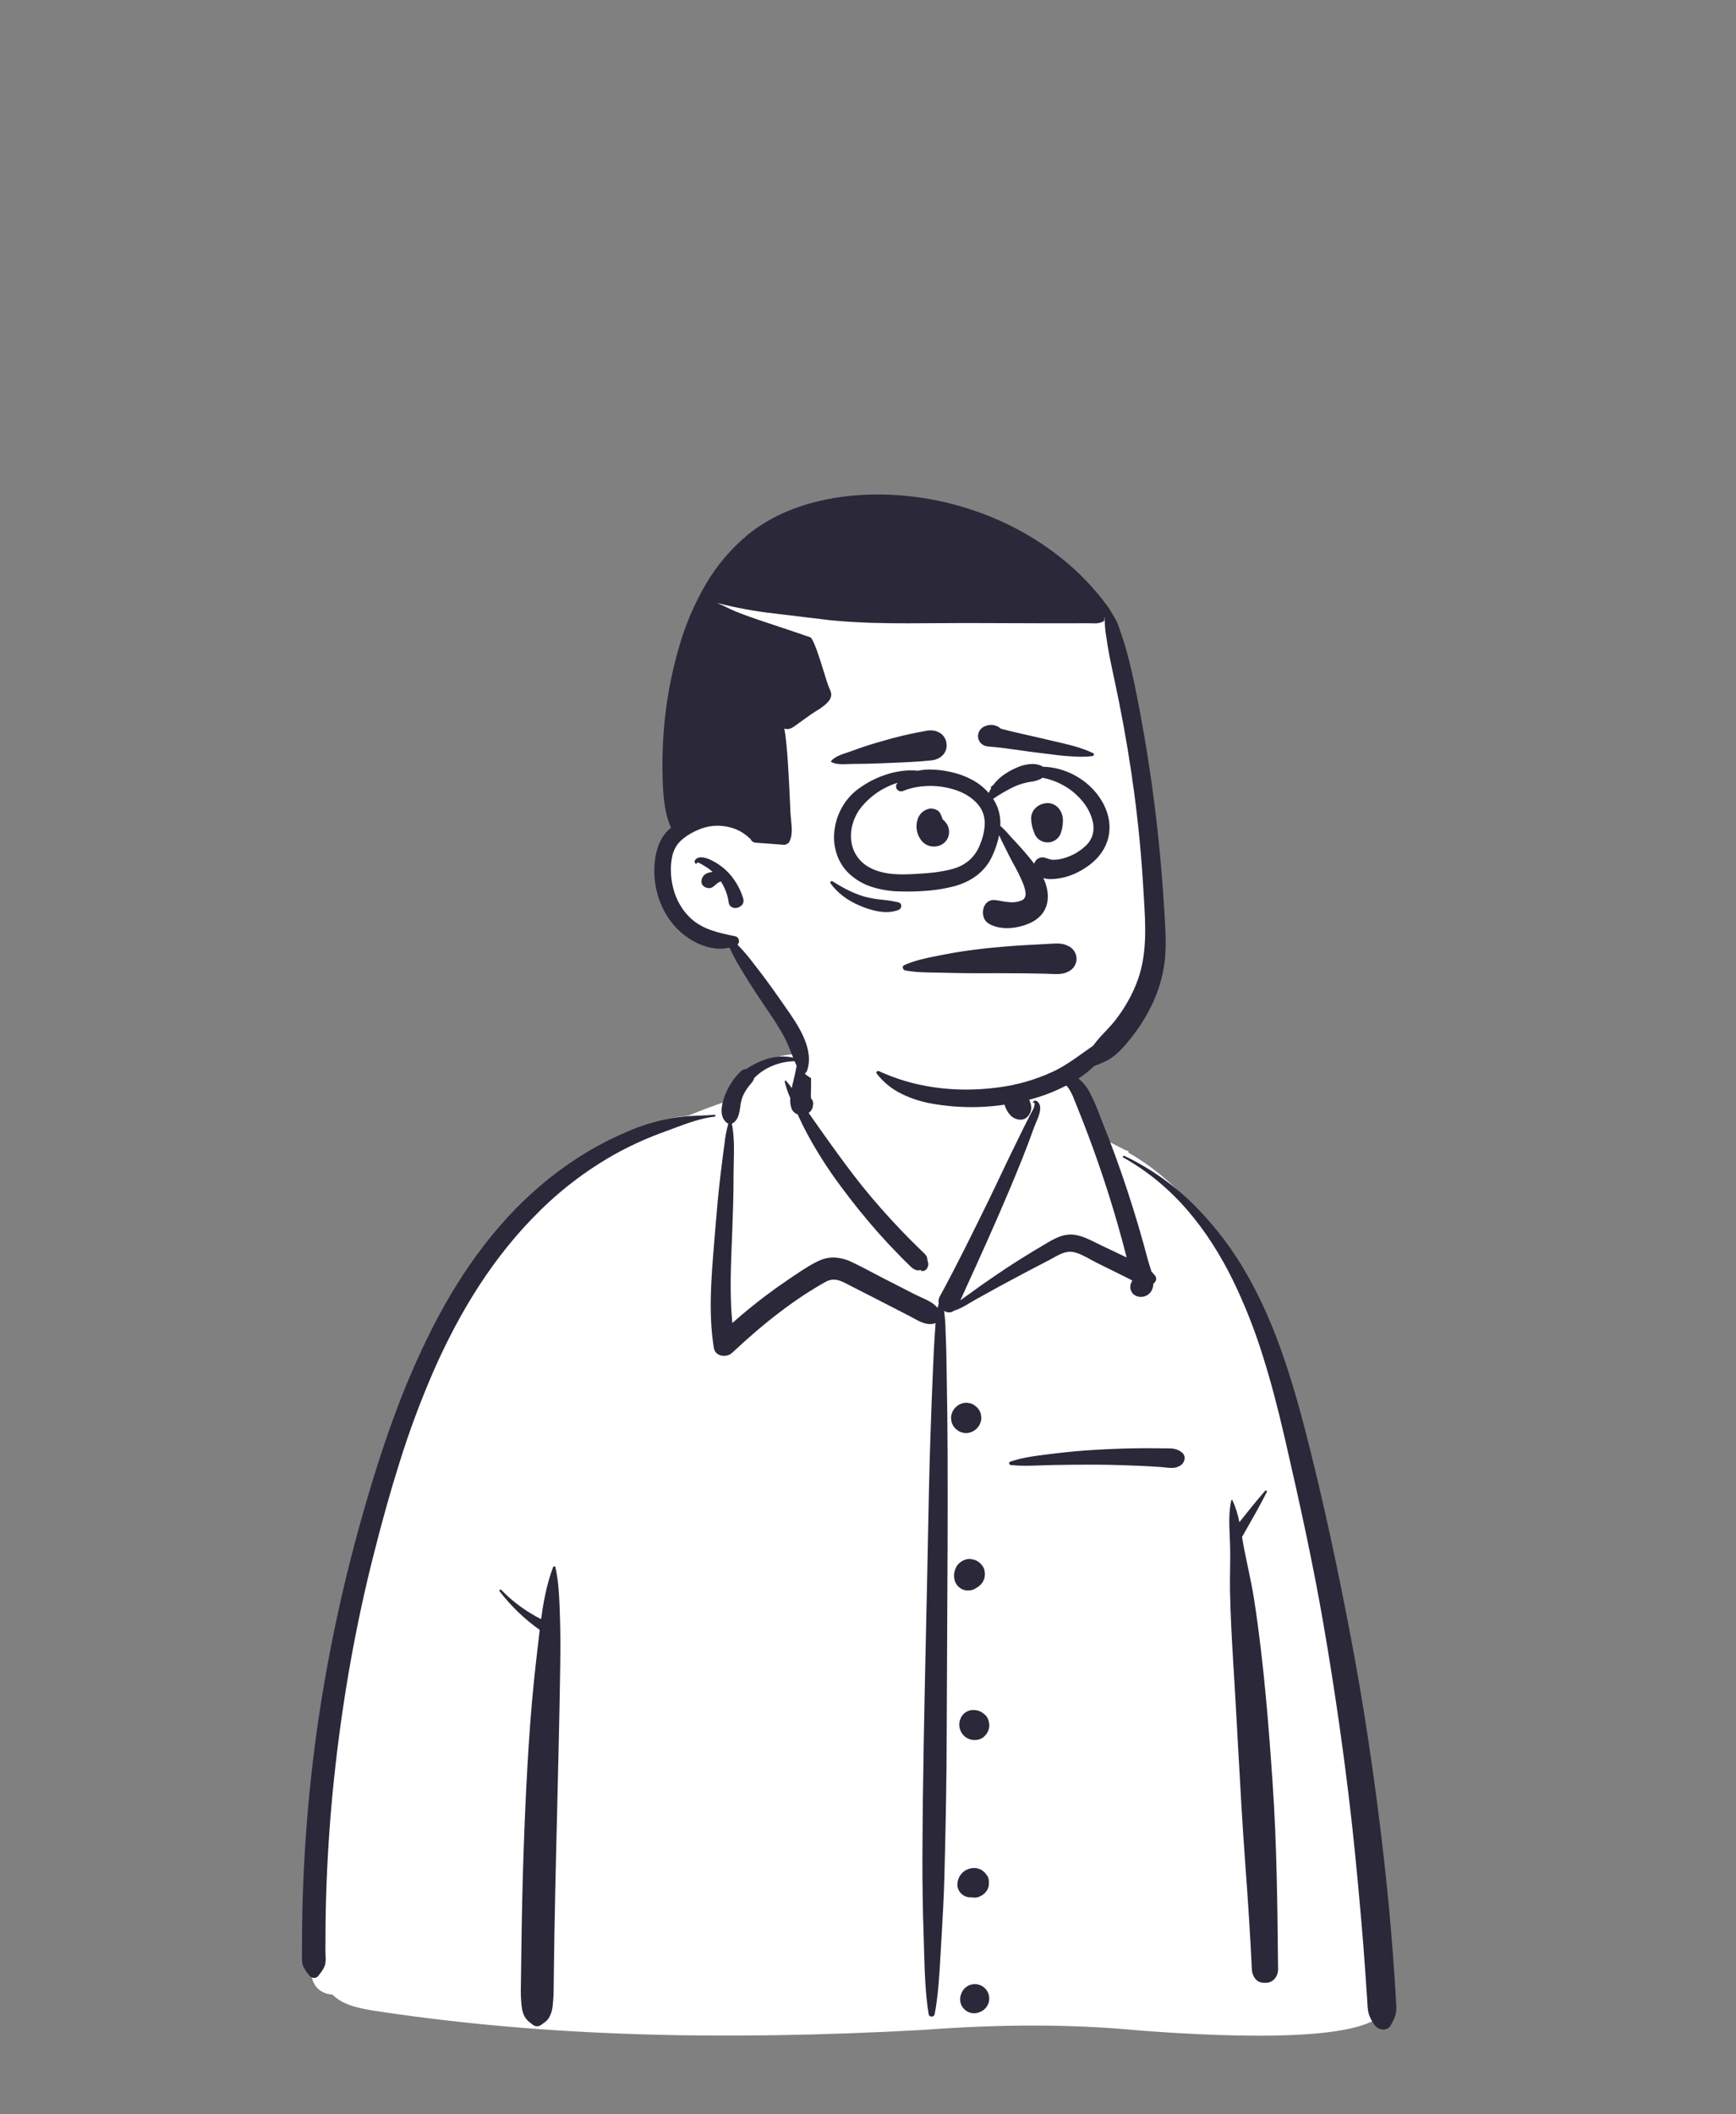 <svg width="230" height="280" viewBox="0 0 230 280" fill="none" xmlns="http://www.w3.org/2000/svg">
<rect x="0" y="0" width="230" height="280" fill="#808080" stroke="none"/>
<path d="M49.825 266.142C73.744 269.775 98.097 269.958 122.214 268.638C131.759 267.924 141.333 267.795 150.87 268.709C156.506 269.128 181.215 271.015 183.234 265.969C181.963 239.092 179.389 211.985 171.495 186.136C168.249 176.957 165.46 169.339 159.124 161.744C157.127 159.67 152.82 155.321 150.352 153.902C148.214 152.674 147.32 153.112 146.093 151.036C144.873 148.744 143.973 144.915 142.241 143.297C140.477 141.649 137.864 142.239 134.625 142.77C135.22 134.727 131.507 132.678 126.393 131.149C117.403 127.718 108.524 129.441 106.261 140.386C102.065 140.386 99.709 142.191 97.162 143.926C96.12 144.635 96.845 146.442 95.601 146.999C93.299 147.819 89.232 147.618 87.016 148.627C76.936 153.212 67.961 159.862 62.066 169.576C48.851 190.313 39.773 233.996 41.344 258.574C40.656 259.654 41.608 261.201 41.849 262.361C41.996 262.851 42.308 263.275 42.732 263.561C43.157 263.846 43.667 263.976 44.176 263.928C45.616 265.476 47.843 265.821 49.825 266.142Z" fill="white"/>
<path d="M99.587 142.029C101.061 140.491 103.372 139.573 105.56 139.625L105.663 139.628L106.406 139.661L105.91 142.097L105.885 142.212L105.784 142.635L105.649 143.189L105.601 143.393L105.55 143.618C105.542 143.655 105.535 143.691 105.527 143.727L105.505 143.833L105.293 144.868L105.333 144.959L105.321 145.194C105.289 146.045 105.472 146.512 105.875 146.662L105.907 146.673L106.137 146.746L106.325 147.153C106.757 148.085 107.161 148.899 107.574 149.666C108.85 152.004 110.29 154.249 111.882 156.384C113.46 158.518 115.103 160.554 116.812 162.49C117.581 163.36 118.392 164.233 119.256 165.122L120 165.884L120.236 166.123L120.396 166.282L120.594 166.476L120.88 166.748L121.087 166.952L121.154 167.016C121.219 167.079 121.289 167.135 121.363 167.186L121.385 167.199L121.45 167.238L124.898 170.863L126.115 171.533L126.693 171.853L126.811 171.62L126.834 171.545L128.116 168.731L128.898 167.008C130.504 163.462 131.754 160.642 132.896 157.956L133.038 157.621L133.459 156.622L133.682 156.089C134.703 153.641 135.458 151.753 136.133 149.919L136.229 149.657L136.371 149.265L136.582 148.674L136.621 148.573C136.804 148.103 136.354 146.397 135.91 145.462L135.885 145.41L135.77 145.179L135.645 144.935C135.336 144.306 135.106 143.642 134.96 142.957C134.931 142.833 134.904 142.707 134.878 142.581L134.842 142.39L134.818 142.265L134.785 142.09L134.738 141.84L135.731 141.674L136.276 141.585L136.514 141.548C136.821 141.501 137.095 141.462 137.353 141.429L137.449 141.417L137.622 141.396L137.628 141.43L137.982 141.465L138.245 141.493C139.254 141.585 140.257 141.737 141.248 141.948L141.318 141.965L141.445 141.997L141.503 142.012C142.131 142.183 142.676 142.575 143.039 143.115C143.339 143.561 143.582 144.042 143.761 144.548L143.861 144.797L144.19 145.613C144.229 145.712 144.289 145.871 144.37 146.089L144.65 146.851L146.053 150.728L147.49 151.483C148.157 151.833 148.646 152.085 148.887 152.204L148.973 152.245L149.034 152.273L149.528 152.47L149.475 152.624L149.535 152.658C155.448 156.06 160.009 161.294 163.56 168.241L163.667 168.453L163.777 168.671C166.607 174.33 168.635 180.646 170.614 189.078L170.737 189.602L170.833 190.019L171.349 192.269C173.289 200.764 174.621 207.1 175.724 213.316L175.795 213.721L175.979 214.777C177.363 222.822 178.521 230.794 179.451 238.69L179.605 240.019C179.992 243.411 180.342 246.918 180.722 251.128L180.772 251.694L180.94 253.585C181.117 255.624 181.28 257.658 181.427 259.687L181.499 260.702L181.648 262.907L181.735 264.165L181.746 264.335L181.781 264.99L181.791 265.143C181.804 265.34 181.819 265.507 181.838 265.66L181.853 265.773L181.87 265.883C181.922 266.188 182.025 266.482 182.176 266.752L182.217 266.828L182.492 267.319L181.994 267.582C179.396 268.951 174.282 269.552 167.265 269.584H167.052H166.613C163.204 269.582 159.59 269.451 155.82 269.226L154.967 269.173L154.256 269.128C153.949 269.108 153.651 269.088 153.341 269.067L152.867 269.033L150.884 268.888C141.967 268.034 132.615 268.048 122.31 268.82C95.446 270.289 72.258 269.669 50.463 266.416L49.803 266.317L49.317 266.238L49.027 266.189C46.715 265.795 45.264 265.288 44.131 264.227L44.072 264.171L44.022 264.122H44.001C43.435 264.114 42.885 263.932 42.425 263.601C41.966 263.27 41.619 262.806 41.431 262.272L41.411 262.213L41.386 262.131L41.367 262.049C41.349 261.97 41.327 261.884 41.3 261.791L41.278 261.719L41.099 261.13L41.705 261.019C41.739 261.01 41.77 260.995 41.797 260.974C41.825 260.953 41.847 260.926 41.864 260.897L41.915 260.824L42.002 260.702L42.214 260.413C42.385 260.2 42.517 259.959 42.605 259.7C42.658 259.465 42.679 259.224 42.666 258.984L42.662 258.83L42.638 258.274C42.636 258.229 42.635 258.19 42.635 258.153V258.097V257.313L42.637 256.453C42.638 256.077 42.64 255.711 42.643 255.351L42.648 254.816L42.653 254.385C42.682 252 42.752 249.617 42.863 247.237C43.08 242.592 43.451 237.957 43.977 233.333C45.022 223.987 46.695 214.722 48.984 205.601L49.211 204.708C51.656 195.152 54.013 187.786 57.01 180.974C60.821 172.31 65.468 165.179 71.318 159.478C74.457 156.395 78.013 153.766 81.882 151.669C83.683 150.711 85.545 149.874 87.457 149.163L87.742 149.057L88.201 148.889L88.553 148.759L89.688 148.335C89.926 148.246 90.186 148.146 90.493 148.025L90.683 147.951L92.716 147.14L93.053 147.007L93.428 146.861L93.704 146.755C94.155 146.583 94.563 146.433 94.942 146.301L95.166 146.224L95.369 146.155L96.237 145.855L96.22 146.644C96.209 147.168 96.344 147.565 96.644 147.85L96.654 147.859L96.664 147.867L96.674 147.873L96.726 147.871L96.931 147.87C96.952 147.859 96.972 147.845 96.991 147.829C97.282 147.582 97.418 147.25 97.549 146.488L97.584 146.276L97.645 145.879L97.669 145.729C97.719 145.331 97.825 144.943 97.982 144.575C98.203 144.082 98.483 143.617 98.814 143.19L98.892 143.091L99.204 142.716L99.251 142.657C99.336 142.561 99.4 142.449 99.441 142.327L99.446 142.303L99.477 142.145L99.587 142.029Z" fill="white"/>
<path d="M183.268 268.77C183.038 268.769 182.812 268.712 182.609 268.604C182.405 268.496 182.231 268.341 182.101 268.151L181.958 267.933C181.613 267.458 181.375 266.914 181.261 266.338C181.2 265.909 181.162 265.478 181.147 265.045C181.138 264.861 181.128 264.67 181.114 264.485C181.069 263.858 181.027 263.226 180.986 262.614L180.985 262.599C180.953 262.11 180.919 261.604 180.884 261.106C180.719 258.755 180.532 256.364 180.325 253.999C179.684 246.668 179.248 242.665 178.94 239.996C178.007 231.899 176.805 223.569 175.37 215.236C173.951 206.991 172.152 198.873 170.419 191.328L170.23 190.507C169.267 186.326 168.371 182.951 167.409 179.889C166.319 176.318 164.951 172.839 163.318 169.481C162.503 167.827 161.596 166.221 160.601 164.669C159.614 163.133 158.522 161.668 157.332 160.283C156.14 158.901 154.837 157.618 153.434 156.45C151.999 155.259 150.457 154.202 148.829 153.294C148.805 153.282 148.786 153.263 148.775 153.239C148.763 153.215 148.761 153.187 148.768 153.162C148.773 153.142 148.782 153.123 148.794 153.108C148.807 153.092 148.823 153.079 148.842 153.07C148.86 153.062 148.88 153.057 148.9 153.057C148.921 153.058 148.941 153.062 148.959 153.071C152.457 154.735 155.639 156.993 158.365 159.745C161.09 162.497 163.43 165.604 165.322 168.983C167.136 172.178 168.72 175.791 170.165 180.029C171.538 184.054 172.618 188.162 173.495 191.65L173.565 191.929C175.459 199.489 177.237 207.689 178.999 216.997C179.787 221.151 180.521 225.455 181.185 229.791C181.823 233.96 182.414 238.286 182.943 242.651C183.511 247.349 183.947 251.526 184.273 255.42C184.452 257.55 184.616 259.702 184.76 261.817C184.828 262.803 184.878 263.617 184.921 264.378L184.954 265.019C184.959 265.11 184.965 265.204 184.97 265.293C185.025 265.781 185.004 266.274 184.909 266.755C184.79 267.158 184.625 267.546 184.417 267.911C184.378 267.984 184.335 268.068 184.293 268.15C184.199 268.341 184.053 268.5 183.871 268.61C183.69 268.72 183.481 268.775 183.268 268.77V268.77ZM71.154 268.344C70.931 268.337 70.717 268.253 70.549 268.106L70.435 268.015L70.354 267.952L70.35 267.949C69.994 267.713 69.7 267.395 69.491 267.023C69.159 266.379 69.104 265.696 69.047 264.972L69.045 264.955C68.98 264.134 68.997 263.291 69.014 262.476C69.019 262.217 69.025 261.949 69.027 261.684C69.05 259.521 69.08 257.32 69.119 255.144C69.273 246.397 69.575 238.556 70.043 231.17C70.292 227.238 70.627 223.445 71.037 219.895L71.12 219.193C71.184 218.66 71.245 218.12 71.304 217.597C71.369 217.024 71.436 216.432 71.507 215.846C69.495 214.423 67.708 212.706 66.205 210.753C66.186 210.73 66.174 210.701 66.171 210.672C66.168 210.642 66.173 210.612 66.186 210.585C66.197 210.561 66.215 210.54 66.237 210.525C66.259 210.51 66.285 210.501 66.311 210.5C66.33 210.501 66.349 210.505 66.366 210.513C66.383 210.521 66.398 210.533 66.41 210.547C67.174 211.337 68.005 212.061 68.892 212.71C69.777 213.354 70.712 213.928 71.687 214.425C71.953 212.474 72.374 209.929 73.273 207.546C73.287 207.511 73.311 207.482 73.342 207.461C73.373 207.44 73.409 207.429 73.446 207.429C73.48 207.428 73.513 207.439 73.539 207.461C73.565 207.482 73.582 207.512 73.588 207.546C74.038 209.573 74.106 211.688 74.173 213.734C74.177 213.861 74.182 213.988 74.186 214.115C74.249 216.014 74.26 218.089 74.222 220.644C74.132 226.839 73.977 233.131 73.828 239.217L73.826 239.297C73.783 241.038 73.739 242.837 73.698 244.607C73.614 248.126 73.519 252.302 73.445 256.596C73.42 258.07 73.398 259.583 73.38 261.093L73.358 263.071C73.358 263.943 73.311 264.814 73.217 265.681C73.165 266.254 72.982 266.806 72.68 267.296C72.504 267.543 72.281 267.753 72.024 267.913C71.957 267.96 71.889 268.009 71.822 268.06L71.764 268.105C71.594 268.252 71.378 268.336 71.154 268.344V268.344ZM123.428 267.056C123.338 267.062 123.248 267.036 123.177 266.982C123.105 266.927 123.055 266.849 123.037 266.761C122.588 263.976 122.508 261.099 122.43 258.316V258.296C122.419 257.898 122.408 257.486 122.395 257.082L122.375 256.437C122.254 252.935 122.2 249.437 122.211 246.04C122.248 235.849 122.477 225.492 122.698 215.475V215.474L122.699 215.412C122.746 213.315 122.794 211.146 122.839 209.013C122.874 207.349 122.907 205.657 122.939 204.02V203.976C123.025 199.529 123.114 194.932 123.264 190.408C123.375 187.037 123.492 183.994 123.62 181.106L123.632 180.84V180.838C123.688 179.565 123.746 178.249 123.833 176.957L123.875 176.364C123.889 176.173 123.902 175.98 123.914 175.794V175.791C123.927 175.603 123.94 175.409 123.954 175.218C123.719 175.304 123.47 175.348 123.219 175.348C122.442 175.348 121.696 174.937 120.975 174.54C120.799 174.443 120.617 174.343 120.439 174.251L119.374 173.703L119.295 173.663C118.401 173.202 117.476 172.726 116.553 172.253L115.257 171.589L112.662 170.265C112.563 170.215 112.466 170.164 112.371 170.115L112.369 170.114C111.693 169.762 111.109 169.458 110.465 169.458C110.071 169.464 109.686 169.573 109.347 169.775C105.388 171.996 101.346 175.066 96.993 179.162C96.7 179.422 96.32 179.563 95.928 179.555C95.621 179.56 95.318 179.471 95.062 179.3C94.932 179.211 94.823 179.096 94.74 178.963C94.657 178.83 94.602 178.68 94.579 178.525C94.399 177.387 94.279 176.24 94.221 175.089C94.163 174.009 94.147 172.88 94.176 171.64C94.227 169.339 94.42 167.002 94.606 164.742L94.61 164.705C94.63 164.455 94.651 164.204 94.671 163.954L94.818 162.156C94.976 160.237 95.174 157.972 95.444 155.722L95.456 155.624V155.621C95.566 154.713 95.677 153.775 95.8 152.853L95.897 152.137C95.926 151.931 95.953 151.721 95.98 151.519V151.513C96.074 150.594 96.246 149.685 96.495 148.795C96.383 148.759 96.28 148.698 96.195 148.617C95.745 148.191 95.549 147.579 95.61 146.798C95.684 146.122 95.861 145.462 96.133 144.839C96.594 143.721 97.284 142.711 98.158 141.875C98.354 141.685 98.614 141.574 98.886 141.564C99.619 141.069 100.409 140.665 101.239 140.361C102.034 140.071 102.873 139.92 103.72 139.913C104.404 139.914 105.085 140.02 105.737 140.228C105.819 139.835 105.883 139.535 105.947 139.258L106.021 138.935C106.062 138.762 106.097 138.563 106.134 138.354C106.194 137.96 106.283 137.57 106.399 137.188C106.495 136.834 106.693 136.516 106.97 136.274C106.985 136.262 107.004 136.255 107.023 136.254C107.032 136.254 107.04 136.256 107.048 136.259C107.055 136.263 107.062 136.268 107.067 136.274C107.43 136.697 107.427 137.321 107.425 137.87C107.425 137.982 107.425 138.088 107.427 138.193L107.428 138.253C107.455 139.068 107.465 139.934 107.462 141.06L107.452 144.042C107.452 144.194 107.447 144.351 107.442 144.503C107.434 144.763 107.426 145.032 107.439 145.292L107.45 145.451C107.565 145.569 107.65 145.714 107.694 145.873C107.739 146.032 107.743 146.199 107.706 146.36C107.699 146.564 107.643 146.763 107.544 146.941C107.444 147.119 107.304 147.271 107.134 147.384L107.844 148.391L108.554 149.398C110.328 151.913 111.712 153.812 113.043 155.554C114.563 157.544 116.248 159.545 118.051 161.501C118.973 162.502 119.831 163.4 120.675 164.247C120.927 164.5 121.186 164.752 121.436 164.995C121.548 165.104 121.664 165.216 121.778 165.327L122.144 165.689C122.194 165.739 122.245 165.787 122.3 165.839C122.487 165.996 122.648 166.183 122.775 166.392C122.829 166.536 122.863 166.686 122.876 166.839C122.881 166.899 122.892 166.959 122.908 167.018C122.971 167.173 122.996 167.341 122.981 167.507C122.965 167.674 122.91 167.834 122.819 167.975C122.76 168.079 122.674 168.165 122.571 168.226C122.468 168.287 122.352 168.32 122.232 168.323C122.135 168.322 122.039 168.303 121.949 168.267L121.984 168.243C122.029 168.212 122.051 168.19 122.047 168.179C122.045 168.172 122.036 168.169 122.019 168.169C121.916 168.182 121.814 168.205 121.715 168.239C121.517 168.239 121.322 168.192 121.147 168.1L121.095 168.071C120.883 167.946 120.691 167.789 120.526 167.607C120.489 167.571 120.456 167.538 120.423 167.506L120.373 167.458C119.982 167.092 119.601 166.701 119.232 166.323L119.029 166.114C118.053 165.117 117.17 164.17 116.329 163.219C114.625 161.289 112.956 159.222 111.369 157.075C109.762 154.919 108.309 152.653 107.02 150.292C106.582 149.482 106.153 148.614 105.668 147.56C105.48 147.501 105.308 147.398 105.167 147.259C105.025 147.121 104.919 146.951 104.855 146.764C104.713 146.333 104.663 145.876 104.706 145.424C104.392 144.723 104.144 143.995 103.965 143.248C103.962 143.231 103.963 143.214 103.967 143.197C103.971 143.18 103.979 143.164 103.99 143.151C104.001 143.137 104.014 143.126 104.029 143.118C104.045 143.11 104.062 143.106 104.079 143.105C104.093 143.105 104.107 143.108 104.119 143.114C104.132 143.12 104.143 143.129 104.152 143.14C104.416 143.443 104.665 143.76 104.897 144.089C104.979 143.689 105.072 143.312 105.154 142.979V142.977C105.214 142.732 105.267 142.519 105.303 142.346L105.669 140.547C105.554 140.541 105.435 140.538 105.315 140.538C104.308 140.545 103.311 140.746 102.38 141.131C101.453 141.502 100.613 142.062 99.913 142.775C99.852 143.084 99.653 143.319 99.423 143.591L99.422 143.592C99.365 143.659 99.307 143.728 99.248 143.801C98.913 144.218 98.632 144.676 98.411 145.164C98.241 145.612 98.129 146.081 98.08 146.558C97.965 147.33 97.845 148.129 97.274 148.614C97.181 148.693 97.073 148.752 96.957 148.789C97.298 150.461 97.255 152.266 97.214 154.011V154.014C97.203 154.514 97.19 155.03 97.188 155.526V155.719C97.19 158.284 97.099 160.865 97.013 163.083L96.917 165.51C96.797 168.624 96.706 171.939 97.025 175.205C98.459 173.936 99.959 172.71 101.483 171.562C102.487 170.806 103.526 170.066 104.573 169.362L105.425 168.792L105.461 168.768C106.466 168.094 107.506 167.397 108.611 166.912C109.174 166.66 109.783 166.529 110.4 166.529C111.261 166.55 112.107 166.762 112.878 167.149C113.842 167.598 114.8 168.105 115.728 168.595C116.153 168.82 116.593 169.053 117.028 169.276C118.1 169.827 119.188 170.383 120.241 170.92L120.391 170.997L121.243 171.432C121.468 171.547 121.717 171.658 121.98 171.776C122.788 172.139 123.703 172.549 124.22 173.212C124.265 173.011 124.317 172.816 124.374 172.633C124.3 172.324 124.344 171.999 124.497 171.72C126.73 167.617 128.772 163.477 131.021 158.879C131.543 157.811 132.061 156.718 132.562 155.663L132.564 155.658C133.086 154.559 133.626 153.422 134.171 152.31L135.21 150.186C135.419 149.761 135.58 149.434 135.733 149.126C135.886 148.818 136.042 148.512 136.194 148.214C136.306 147.995 136.421 147.77 136.533 147.547C136.585 147.444 136.644 147.339 136.701 147.237L136.702 147.235C136.768 147.119 136.836 146.997 136.894 146.879L136.946 146.766C136.948 146.76 137.136 146.171 137.062 146.057C137.059 146.051 137.054 146.047 137.049 146.043C137.043 146.04 137.036 146.039 137.03 146.039C137.021 146.039 137.013 146.041 137.006 146.044L136.989 146.052C136.974 146.061 136.957 146.066 136.94 146.066C136.923 146.066 136.907 146.06 136.893 146.051C136.879 146.042 136.868 146.029 136.862 146.014C136.853 145.996 136.85 145.976 136.852 145.957C136.855 145.938 136.862 145.919 136.875 145.904C136.907 145.859 136.948 145.822 136.997 145.796C137.046 145.77 137.099 145.756 137.154 145.754C137.376 145.754 137.587 145.975 137.69 146.18C138.034 146.87 137.603 147.868 137.258 148.67C137.17 148.874 137.087 149.066 137.025 149.235L137.008 149.281C136.034 152.038 134.936 154.717 133.896 157.201C131.886 161.995 129.697 166.799 127.579 171.446L127.278 172.109L127.251 172.194C127.525 171.984 127.809 171.785 128.085 171.592H128.086C128.296 171.446 128.495 171.306 128.684 171.166C129.815 170.328 131.015 169.508 132.074 168.785C133.997 167.472 136.096 166.149 138.492 164.743L138.929 164.486C139.38 164.214 139.852 163.979 140.341 163.783C140.821 163.593 141.331 163.492 141.847 163.487C142.03 163.487 142.212 163.501 142.392 163.527C143.389 163.674 144.329 164.144 145.238 164.598C145.422 164.689 145.612 164.785 145.797 164.874L145.91 164.928L149.265 166.523C148.935 165.211 148.559 163.813 148.113 162.252C147.334 159.527 146.459 156.759 145.51 154.025C144.661 151.576 143.732 149.109 142.67 146.482L142.367 145.734L142.334 145.651L142.324 145.626C142.145 145.123 141.911 144.642 141.625 144.191C141.335 143.742 140.89 143.416 140.375 143.274C139.944 143.175 139.502 143.132 139.06 143.148H138.883H138.709C138.025 143.148 137.364 143.118 136.785 142.757C136.762 142.742 136.743 142.72 136.732 142.695C136.721 142.669 136.717 142.641 136.722 142.613C136.725 142.588 136.736 142.564 136.753 142.545C136.771 142.526 136.793 142.512 136.818 142.506L137.479 142.339C138.401 142.11 139.378 141.898 140.282 141.898C140.642 141.894 141.001 141.935 141.351 142.02C141.995 142.198 142.587 142.528 143.076 142.984C143.569 143.43 143.984 143.955 144.306 144.536C144.844 145.562 145.31 146.623 145.703 147.712C145.801 147.966 145.902 148.228 146.005 148.487L146.087 148.695C146.694 150.207 147.276 151.727 147.818 153.212C148.907 156.198 149.923 159.289 150.839 162.397C151.256 163.814 151.666 165.283 152.093 166.886C152.154 167.112 152.234 167.362 152.319 167.627V167.629C152.398 167.874 152.479 168.127 152.553 168.387C152.739 168.568 152.908 168.765 153.059 168.976C153.11 169.045 153.146 169.124 153.166 169.208C153.185 169.291 153.187 169.378 153.172 169.462C153.125 169.681 152.993 169.872 152.806 169.993C152.806 170.358 152.704 170.716 152.51 171.025C152.36 171.249 152.157 171.432 151.919 171.557C151.681 171.682 151.415 171.747 151.146 171.744C150.952 171.748 150.758 171.713 150.578 171.64C150.397 171.568 150.233 171.46 150.095 171.323C149.972 171.187 149.878 171.027 149.819 170.854C149.761 170.68 149.739 170.496 149.755 170.314C149.772 170.07 149.859 169.836 150.007 169.642L150.002 169.61L149.986 169.552C149.78 169.453 149.577 169.35 149.364 169.24H149.362C149.21 169.163 149.052 169.082 148.892 169.002L145.371 167.263C145.099 167.129 144.825 166.978 144.534 166.818C143.739 166.381 142.918 165.929 142.087 165.788C141.982 165.771 141.877 165.762 141.771 165.762C140.996 165.762 140.199 166.209 139.496 166.603C139.325 166.699 139.164 166.789 139.005 166.872L138.947 166.903C136.544 168.134 134.186 169.399 132.399 170.363C131.783 170.696 131.161 171.043 130.56 171.378L130.552 171.382C130.122 171.622 129.677 171.87 129.238 172.111C128.995 172.244 128.753 172.39 128.496 172.545H128.495C127.823 172.947 127.129 173.365 126.41 173.564C126.22 173.716 125.984 173.799 125.741 173.799C125.506 173.795 125.276 173.726 125.078 173.6C125.197 174.458 125.262 175.323 125.273 176.189C125.283 176.484 125.293 176.79 125.308 177.091C125.371 178.386 125.39 179.704 125.409 180.979C125.413 181.246 125.417 181.522 125.421 181.793L125.431 182.381C125.495 185.699 125.533 189.1 125.547 192.778C125.577 200.641 125.531 208.636 125.488 216.369C125.463 220.772 125.437 225.324 125.425 229.805C125.412 235.229 125.319 240.967 125.125 248.41C125.054 251.155 124.899 253.913 124.759 256.282L124.674 257.713C124.649 258.142 124.625 258.577 124.601 258.999C124.458 261.558 124.31 264.205 123.83 266.76C123.809 266.849 123.757 266.927 123.683 266.982C123.609 267.036 123.519 267.062 123.427 267.056H123.428ZM129.061 266.614C128.894 266.614 128.729 266.591 128.568 266.548C128.333 266.483 128.113 266.372 127.92 266.222C127.728 266.073 127.567 265.886 127.446 265.674C127.326 265.462 127.248 265.228 127.218 264.986C127.188 264.744 127.206 264.499 127.271 264.264L127.316 264.157C127.404 263.838 127.573 263.548 127.806 263.315C128.04 263.081 128.33 262.912 128.648 262.824C128.811 262.78 128.979 262.757 129.148 262.757C129.656 262.757 130.143 262.958 130.504 263.315C130.736 263.547 130.904 263.834 130.992 264.15C131.08 264.465 131.086 264.798 131.008 265.116C130.93 265.434 130.772 265.727 130.548 265.967C130.325 266.206 130.043 266.383 129.731 266.482L129.662 266.503L129.555 266.548C129.394 266.591 129.228 266.614 129.061 266.614H129.061ZM167.618 262.586C167.456 262.585 167.294 262.571 167.134 262.545C166.947 262.509 166.77 262.436 166.613 262.329C166.457 262.222 166.324 262.084 166.223 261.923C166.01 261.611 165.885 261.248 165.86 260.871C165.656 256.607 165.377 252.107 165.005 247.112C164.604 241.72 164.301 236.228 164.008 230.917V230.915V230.905C163.86 228.217 163.707 225.437 163.543 222.705L163.37 219.862C163.203 217.063 163.019 213.809 162.962 210.614C162.945 209.688 162.959 208.747 162.972 207.838C162.988 206.739 163.004 205.602 162.967 204.485C162.957 204.166 162.942 203.836 162.928 203.516C162.858 201.905 162.784 200.237 163.13 198.699C163.135 198.68 163.146 198.664 163.162 198.653C163.178 198.642 163.197 198.636 163.216 198.637C163.23 198.636 163.245 198.64 163.257 198.647C163.27 198.654 163.28 198.665 163.286 198.678C163.707 199.607 164.015 200.583 164.203 201.586C165.27 200.236 166.423 198.797 167.622 197.421C167.633 197.407 167.646 197.396 167.662 197.389C167.678 197.381 167.695 197.377 167.712 197.376C167.736 197.378 167.759 197.385 167.78 197.398C167.801 197.41 167.818 197.428 167.83 197.449C167.843 197.469 167.851 197.493 167.852 197.517C167.854 197.541 167.848 197.566 167.837 197.588C166.802 199.617 165.66 201.609 164.556 203.535C164.643 204.061 164.733 204.604 164.837 205.137C164.989 205.915 165.156 206.701 165.317 207.462V207.464C165.618 208.881 165.928 210.346 166.155 211.812C167.462 220.258 168.11 228.86 168.615 236.259C169.161 244.254 169.244 252.392 169.324 260.262L169.331 260.872C169.324 261.252 169.199 261.621 168.972 261.925C168.757 262.242 168.429 262.464 168.056 262.545C167.911 262.572 167.765 262.586 167.618 262.586L167.618 262.586ZM41.607 261.937C41.476 261.933 41.347 261.898 41.232 261.835C41.116 261.772 41.018 261.683 40.944 261.574L40.815 261.403L40.795 261.377C40.429 260.891 40.082 260.432 40.03 259.802C39.991 259.324 39.999 258.829 40.006 258.35C40.009 258.142 40.012 257.926 40.011 257.715C40.006 256.464 40.019 255.138 40.05 253.54C40.104 250.889 40.21 248.199 40.365 245.545C40.687 240.071 41.221 234.635 41.952 229.388C42.611 224.662 43.446 219.879 44.436 215.173C45.419 210.498 46.578 205.784 47.88 201.159C49.266 196.236 50.617 191.979 52.009 188.147C53.543 183.862 55.346 179.677 57.408 175.619C58.395 173.695 59.446 171.838 60.532 170.101C61.677 168.268 62.893 166.516 64.145 164.893C65.433 163.221 66.816 161.624 68.286 160.11C69.762 158.594 71.335 157.175 72.996 155.865C74.542 154.646 76.166 153.529 77.856 152.519C79.547 151.51 81.307 150.62 83.121 149.855C84.962 149.063 86.882 148.472 88.85 148.091C90.136 147.885 91.435 147.768 92.737 147.74C93.373 147.712 94.03 147.683 94.68 147.632H94.691C94.705 147.632 94.718 147.634 94.731 147.639C94.743 147.644 94.755 147.651 94.764 147.66C94.774 147.67 94.782 147.681 94.787 147.693C94.792 147.706 94.795 147.719 94.795 147.732C94.798 147.766 94.787 147.8 94.766 147.826C94.744 147.852 94.714 147.869 94.68 147.873C92.819 148.089 91 148.77 89.243 149.429L89.237 149.431C88.936 149.544 88.625 149.661 88.322 149.772L88.145 149.837C86.058 150.583 84.029 151.479 82.072 152.519C78.248 154.591 74.733 157.189 71.631 160.238C70.092 161.741 68.642 163.333 67.289 165.005C65.943 166.67 64.684 168.403 63.517 170.198C62.385 171.937 61.287 173.802 60.256 175.742C59.282 177.574 58.335 179.531 57.443 181.561C55.715 185.532 54.204 189.594 52.916 193.729C51.763 197.375 50.66 201.306 49.447 206.102C48.317 210.569 47.32 215.193 46.484 219.848C45.67 224.378 44.986 229.059 44.452 233.762C43.93 238.348 43.556 243.014 43.341 247.63C43.231 249.99 43.161 252.388 43.132 254.758C43.118 255.859 43.112 257.054 43.113 258.411C43.113 258.565 43.121 258.728 43.129 258.9C43.174 259.338 43.152 259.781 43.065 260.213C42.926 260.607 42.718 260.973 42.45 261.293C42.379 261.39 42.312 261.482 42.247 261.575C42.179 261.684 42.084 261.774 41.973 261.837C41.861 261.9 41.735 261.935 41.607 261.937V261.937ZM129.148 251.3C129.116 251.3 129.082 251.3 129.047 251.298L128.989 251.294L129.024 251.298L128.962 251.291C128.904 251.287 128.846 251.28 128.789 251.273C128.772 251.271 128.755 251.269 128.738 251.267C128.717 251.265 128.694 251.263 128.671 251.26C128.644 251.258 128.624 251.257 128.604 251.257C128.588 251.257 128.573 251.257 128.558 251.259C128.526 251.262 128.493 251.263 128.46 251.263C128.038 251.235 127.641 251.055 127.343 250.755C127.182 250.597 127.055 250.407 126.969 250.198C126.873 249.993 126.829 249.767 126.84 249.541L126.857 249.376C126.873 249.145 126.931 248.918 127.03 248.708C127.14 248.437 127.309 248.193 127.523 247.993C127.927 247.606 128.464 247.388 129.024 247.382H129.04C129.396 247.376 129.747 247.468 130.054 247.648L130.451 247.955C130.553 248.086 130.658 248.222 130.773 248.371C131.021 248.694 131.054 249.22 131.003 249.604C130.991 249.86 130.912 250.108 130.773 250.324L130.471 250.715C130.213 250.946 129.912 251.123 129.585 251.235C129.444 251.28 129.296 251.302 129.148 251.3ZM129.093 230.429C128.834 230.43 128.577 230.378 128.339 230.275C127.968 230.124 127.651 229.863 127.432 229.527L127.397 229.469C127.382 229.446 127.368 229.421 127.355 229.396L127.336 229.358C127.132 228.985 127.052 228.556 127.106 228.134C127.161 227.712 127.347 227.318 127.639 227.008C127.811 226.827 128.019 226.685 128.25 226.59C128.481 226.495 128.729 226.449 128.978 226.456C129.331 226.455 129.678 226.54 129.989 226.705C130.131 226.787 130.264 226.884 130.386 226.993H130.387C130.421 227.022 130.457 227.052 130.492 227.08C130.974 227.47 131.056 228.184 131.069 228.473C131.074 228.732 131.023 228.99 130.917 229.226C130.819 229.466 130.674 229.683 130.492 229.867L130.409 229.948C130.192 230.161 129.919 230.309 129.622 230.374C129.448 230.408 129.271 230.427 129.093 230.429H129.093ZM128.261 210.634C128.097 210.634 127.933 210.612 127.775 210.569C127.464 210.483 127.181 210.318 126.953 210.09C126.725 209.862 126.56 209.579 126.474 209.268L126.437 209.016C126.382 208.699 126.396 208.373 126.479 208.062C126.532 207.864 126.608 207.674 126.706 207.494C126.839 207.259 127.018 207.054 127.232 206.89C127.447 206.727 127.688 206.603 127.946 206.526C128.098 206.478 128.256 206.453 128.415 206.453C128.527 206.452 128.64 206.465 128.75 206.489C129.271 206.559 129.743 206.831 130.064 207.247C130.241 207.44 130.365 207.676 130.425 207.932L130.496 208.468L130.425 209.003L130.221 209.485C130.156 209.57 130.102 209.639 130.053 209.703C129.861 209.944 129.623 210.143 129.352 210.289C129.033 210.514 128.651 210.635 128.261 210.634H128.261ZM155.19 194.397C154.891 194.391 154.592 194.368 154.295 194.328C154.108 194.307 153.914 194.285 153.727 194.273C152.779 194.209 151.809 194.155 150.843 194.111C148.837 194.022 147.009 193.975 145.253 193.967C144.967 193.966 144.667 193.965 144.359 193.965C142.934 193.965 141.4 193.979 139.669 194.007C139.141 194.015 138.597 194.035 138.07 194.055C137.361 194.081 136.627 194.109 135.907 194.109C135.245 194.113 134.583 194.082 133.924 194.017C133.868 194.013 133.814 193.99 133.773 193.951C133.732 193.912 133.706 193.861 133.699 193.805C133.694 193.751 133.707 193.698 133.736 193.654C133.766 193.609 133.811 193.577 133.862 193.562C135.448 193.013 137.2 192.798 138.894 192.589C139.089 192.565 139.291 192.54 139.49 192.516C141.349 192.281 143.288 192.104 145.253 191.991C147.355 191.87 149.301 191.805 151.203 191.792C151.499 191.79 151.799 191.789 152.096 191.789C152.563 191.789 153.038 191.791 153.51 191.796L154.087 191.804C154.213 191.806 154.336 191.806 154.455 191.806C155.273 191.806 155.978 191.806 156.639 192.39C156.745 192.481 156.829 192.596 156.883 192.725C156.937 192.855 156.96 192.995 156.95 193.135C156.936 193.318 156.882 193.496 156.791 193.656C156.7 193.815 156.574 193.953 156.424 194.058C156.059 194.299 155.627 194.418 155.19 194.397V194.397ZM128.07 189.784L128.006 189.783C127.65 189.783 127.301 189.688 126.993 189.509L126.586 189.195C126.341 188.949 126.163 188.643 126.07 188.308L125.998 187.775C126.014 187.258 126.222 186.765 126.582 186.394C126.942 186.022 127.427 185.798 127.943 185.765L128.006 185.767C128.338 185.766 128.665 185.848 128.957 186.005L129.02 186.04L129.427 186.354C129.672 186.599 129.85 186.905 129.943 187.24L130.015 187.774C129.999 188.29 129.791 188.783 129.431 189.155C129.071 189.526 128.586 189.75 128.07 189.783V189.784ZM135.235 148.281H135.234C135.219 148.281 135.203 148.281 135.187 148.28C134.709 148.267 134.253 148.073 133.91 147.739C133.574 147.391 133.319 146.973 133.165 146.514C132.79 145.504 132.692 144.25 132.639 143.576C132.574 142.704 132.646 141.826 132.852 140.976C133.051 140.123 133.405 139.315 133.896 138.591C133.945 138.507 134.015 138.438 134.099 138.389C134.182 138.341 134.277 138.314 134.374 138.312C134.471 138.316 134.566 138.34 134.653 138.385C134.74 138.429 134.816 138.492 134.876 138.568C134.929 138.63 134.968 138.703 134.99 138.782C135.011 138.861 135.015 138.944 135 139.025C135.033 140.575 135.117 141.878 135.424 143.199C135.56 143.84 135.775 144.462 136.064 145.051L136.189 145.296C136.583 146.074 136.867 146.786 136.353 147.611C136.233 147.805 136.07 147.968 135.877 148.089C135.685 148.212 135.463 148.279 135.235 148.281V148.281Z" fill="#2B283A"/>
<path d="M121.662 67.911C132.057 67.911 142.81 75.969 146.62 81.111C151.026 87.056 154.502 115.598 152.872 125.283C151.241 134.968 143.142 145.524 129.081 145.524C115.021 145.524 106.464 143.792 106.121 141.277C105.778 138.761 96.847 124.759 96.847 124.759C96.847 124.759 87.714 122.19 87.677 116.053C87.64 109.917 92.572 107.684 92.572 107.684C92.572 107.684 90.814 83.466 95.241 77.161C99.668 70.856 111.266 67.911 121.662 67.911Z" fill="white"/>
<path d="M128.725 146.616C126.991 146.615 125.26 146.465 123.551 146.169C122.847 146.048 122.152 145.88 121.471 145.667C120.777 145.451 120.102 145.179 119.452 144.854C118.151 144.229 117.018 143.305 116.146 142.156C116.124 142.129 116.11 142.097 116.106 142.063C116.102 142.029 116.108 141.995 116.123 141.964C116.147 141.923 116.181 141.889 116.222 141.866C116.263 141.842 116.31 141.83 116.357 141.83C116.39 141.83 116.422 141.836 116.451 141.85C118.257 142.681 120.151 143.302 122.098 143.701C124.043 144.098 126.023 144.297 128.009 144.293C129.437 144.292 130.863 144.195 132.279 144.005C134.791 143.68 137.238 142.971 139.535 141.903C140.999 141.215 142.314 140.273 143.585 139.361C143.989 139.071 144.407 138.772 144.824 138.485C145.154 138.032 145.51 137.598 145.889 137.185L146.495 136.55C146.928 136.093 147.385 135.598 147.797 135.067C148.425 134.257 148.992 133.401 149.492 132.506C149.992 131.611 150.417 130.677 150.763 129.712C152.006 126.213 151.771 122.43 151.543 118.771V118.76C151.528 118.517 151.513 118.266 151.498 118.019L151.477 117.676C151.237 113.53 150.84 109.339 150.297 105.219C149.766 101.189 149.073 97.028 148.237 92.852C148.041 91.876 147.831 90.888 147.628 89.933V89.932C147.41 88.909 147.185 87.85 146.978 86.806C146.806 85.943 146.675 85.055 146.549 84.197L146.545 84.171C146.52 83.999 146.494 83.827 146.468 83.655C146.392 83.053 146.36 82.446 146.373 81.838V81.771C146.355 81.8 146.335 81.827 146.313 81.853L146.311 81.856C146.346 81.934 146.351 82.023 146.325 82.106C146.299 82.188 146.244 82.258 146.17 82.303C145.807 82.488 145.402 82.574 144.994 82.552C144.861 82.552 144.725 82.548 144.593 82.544H144.592C144.46 82.539 144.325 82.535 144.192 82.535H144.171C143.446 82.538 142.709 82.54 141.997 82.542H141.985C141.553 82.544 141.099 82.544 140.598 82.544C140.319 82.544 140.028 82.544 139.708 82.544L137.432 82.539L128.324 82.51C128.107 82.51 127.879 82.51 127.646 82.51C126.427 82.51 125.187 82.519 123.987 82.528H123.983C122.782 82.537 121.539 82.547 120.309 82.547C117.36 82.547 113.87 82.502 110.35 82.169L109.897 82.124C109.711 82.103 108.778 81.99 107.598 81.847L107.577 81.844C105.8 81.628 103.588 81.36 102.732 81.26L102.689 81.255C100.09 80.969 97.514 80.498 94.983 79.843C95.415 80.016 95.845 80.224 96.261 80.424C96.642 80.607 97.035 80.798 97.427 80.96C98.554 81.424 99.692 81.817 100.657 82.141C101.358 82.376 102.072 82.614 102.762 82.844L102.769 82.846C104.267 83.344 105.817 83.86 107.336 84.389C107.534 84.458 107.827 85.033 108.229 86.147C108.572 87.096 108.936 88.275 109.228 89.222C109.478 90.031 109.675 90.669 109.782 90.922L109.793 90.947C109.813 90.994 109.835 91.042 109.857 91.088V91.089C110.033 91.474 110.216 91.872 110.091 92.291C109.853 93.092 108.82 93.736 107.992 94.254C107.739 94.411 107.502 94.56 107.312 94.697L106.469 95.304L105.369 96.1C105.04 96.337 104.709 96.549 104.305 96.549C104.171 96.548 104.038 96.527 103.911 96.486C103.91 96.485 103.909 96.484 103.908 96.484C103.908 96.484 103.907 96.484 103.906 96.484C104.324 98.426 104.562 103.922 104.677 106.563V106.565C104.7 107.097 104.718 107.517 104.732 107.745C104.746 108.004 104.774 108.275 104.804 108.562C104.904 109.529 105.017 110.625 104.596 111.445C104.525 111.57 104.422 111.676 104.299 111.751C104.176 111.826 104.036 111.869 103.891 111.875C103.878 111.875 103.864 111.875 103.851 111.874C102.709 111.787 101.547 111.701 100.424 111.618L100.402 111.616L100.138 111.597C99.975 111.593 99.817 111.538 99.686 111.439C99.556 111.34 99.46 111.202 99.413 111.046L99.41 111.027C99.399 111.03 99.387 111.032 99.376 111.032C99.359 111.032 99.342 111.028 99.326 111.021C99.31 111.014 99.296 111.004 99.285 110.991C99.217 110.923 99.147 110.856 99.076 110.793C98.532 110.314 97.9 109.947 97.215 109.713C96.525 109.473 95.8 109.351 95.069 109.35C94.325 109.348 93.587 109.478 92.888 109.735C92.293 109.958 90.811 110.592 89.891 111.661C89.493 112.143 89.215 112.713 89.08 113.323C88.942 113.934 88.877 114.559 88.886 115.185C88.885 115.777 88.938 116.367 89.045 116.95C89.15 117.531 89.312 118.102 89.527 118.652C89.742 119.201 90.013 119.727 90.337 120.219C90.663 120.714 91.046 121.17 91.477 121.577C93.09 123.093 95.188 123.528 97.217 123.949L97.44 123.995C97.55 124.023 97.65 124.081 97.728 124.164C97.806 124.246 97.86 124.348 97.882 124.46C97.915 124.572 97.916 124.691 97.885 124.803C97.855 124.916 97.793 125.018 97.707 125.097C98.504 125.915 99.243 126.785 99.922 127.702C100.039 127.853 100.16 128.008 100.279 128.161C101.194 129.331 102.168 130.66 103.345 132.345L103.822 133.029L104 133.282C104.858 134.503 105.83 135.888 106.477 137.359C107.229 139.07 107.372 140.533 106.913 141.832C106.872 141.944 106.798 142.041 106.701 142.109C106.603 142.178 106.487 142.215 106.367 142.216C106.279 142.217 106.193 142.193 106.118 142.147C106.042 142.101 105.981 142.036 105.941 141.957C105.553 141.205 105.21 140.429 104.916 139.635C104.646 138.949 104.367 138.239 104.026 137.569C103.335 136.211 102.465 134.929 101.625 133.69L101.549 133.578L101.042 132.827C100.281 131.696 99.394 130.358 98.587 129.012L98.047 128.117C97.521 127.277 97.059 126.4 96.663 125.492C96.252 125.59 95.831 125.639 95.409 125.638C94.875 125.635 94.344 125.566 93.828 125.43C93.302 125.293 92.792 125.103 92.305 124.863C91.334 124.382 90.451 123.742 89.691 122.97C89.141 122.406 88.66 121.78 88.258 121.103C87.854 120.425 87.525 119.705 87.276 118.956C86.777 117.456 86.591 115.869 86.731 114.293C86.908 112.38 87.505 110.948 88.557 109.916C88.685 109.791 88.82 109.674 88.934 109.575C88.889 109.554 88.852 109.517 88.831 109.471C88.437 108.493 88.17 107.467 88.038 106.421C87.9 105.372 87.818 104.317 87.793 103.26C87.723 101.142 87.768 99.022 87.929 96.909C88.221 93.028 88.926 89.189 90.032 85.457C90.843 82.672 91.988 79.995 93.444 77.486C94.894 74.972 96.776 72.733 99.004 70.873C101.266 69.019 104.011 67.617 107.163 66.706C108.65 66.281 110.168 65.969 111.702 65.773C113.229 65.579 114.766 65.482 116.305 65.484H116.369H116.554C122.359 65.535 128.082 66.855 133.323 69.351C135.928 70.588 138.381 72.122 140.633 73.924C142.878 75.717 144.882 77.792 146.597 80.097L146.803 80.378C146.816 80.395 147.019 80.698 147.067 80.785C147.182 80.991 147.307 81.195 147.428 81.391V81.393C147.605 81.681 147.788 81.98 147.941 82.287C148.107 82.649 148.249 83.021 148.365 83.401C148.394 83.49 148.427 83.59 148.46 83.686L148.508 83.825C148.893 84.927 149.239 86.087 149.565 87.372C150.151 89.695 150.607 92.042 151.061 94.442C151.849 98.627 152.517 102.928 153.045 107.225C153.566 111.459 153.963 115.793 154.227 120.106L154.331 121.836C154.438 123.65 154.518 125.427 154.316 127.22C154.2 128.247 153.994 129.263 153.7 130.254C153.403 131.244 153.028 132.21 152.578 133.141C151.733 134.874 150.677 136.497 149.435 137.972C148.799 138.738 148.089 139.527 147.216 140.116C146.531 140.578 145.733 140.881 144.96 141.174C144.321 141.801 143.618 142.358 142.862 142.838C142.111 143.317 141.33 143.748 140.524 144.129C139.23 144.744 137.881 145.237 136.496 145.603C135.11 145.968 133.701 146.236 132.278 146.403C131.099 146.545 129.912 146.616 128.725 146.616V146.616ZM97.41 120.241C97.211 120.246 97.015 120.186 96.852 120.071C96.767 120.005 96.697 119.924 96.644 119.831C96.592 119.738 96.558 119.635 96.546 119.529C96.411 118.531 96.056 117.576 95.508 116.731C95.377 116.774 95.251 116.832 95.133 116.905C95.007 116.991 94.888 117.087 94.776 117.192C94.533 117.41 94.304 117.615 93.943 117.615C93.903 117.615 93.862 117.613 93.822 117.608C93.358 117.553 92.904 117.231 92.934 116.72C92.937 116.539 92.983 116.36 93.066 116.199C93.15 116.038 93.27 115.899 93.416 115.792C93.713 115.594 94.06 115.484 94.417 115.475C94.29 115.362 94.191 115.275 94.095 115.196L93.976 115.1C93.785 114.963 92.689 114.216 92.412 114.216C92.374 114.216 92.352 114.231 92.348 114.259L92.347 114.274C92.347 114.289 92.344 114.304 92.338 114.317C92.333 114.331 92.325 114.344 92.314 114.354C92.29 114.379 92.257 114.393 92.222 114.393C92.207 114.393 92.192 114.39 92.179 114.384C92.165 114.378 92.152 114.369 92.142 114.358C92.098 114.318 92.065 114.267 92.045 114.211C92.025 114.154 92.02 114.094 92.029 114.035C92.062 113.939 92.117 113.852 92.188 113.78C92.26 113.709 92.347 113.654 92.443 113.62C92.588 113.558 92.745 113.527 92.903 113.53C93.608 113.53 94.494 114.042 94.785 114.211L94.824 114.234C95.71 114.754 96.482 115.447 97.094 116.271C97.71 117.092 98.175 118.016 98.468 118.999C98.513 119.133 98.526 119.275 98.504 119.415C98.483 119.554 98.428 119.686 98.344 119.8C98.231 119.938 98.089 120.05 97.927 120.127C97.766 120.203 97.589 120.242 97.41 120.241V120.241Z" fill="#2B283A"/>
<path d="M121 117C126.523 117 131 113.642 131 109.5C131 105.358 126.523 102 121 102C115.477 102 111 105.358 111 109.5C111 113.642 115.477 117 121 117Z" fill="white"/>
<path d="M137.709 115C142.404 115 147 112.09 147 108.5C147 104.91 143.194 102 138.5 102C133.806 102 130 104.91 130 108.5C130 110.469 130.682 109.192 132.491 110.384C133.979 111.364 135.59 115 137.709 115Z" fill="white"/>
<path d="M139.938 128.999C139.684 128.999 139.421 128.986 139.167 128.972C138.979 128.962 138.784 128.952 138.591 128.947C137.71 128.925 136.805 128.909 135.902 128.899C134.718 128.887 133.511 128.881 132.315 128.881C131.725 128.881 131.123 128.883 130.527 128.886C130.286 128.887 130.04 128.888 129.795 128.888C128.484 128.888 127.098 128.871 125.677 128.837L124.984 128.819C124.629 128.81 124.263 128.805 123.91 128.8C122.598 128.782 121.241 128.764 119.958 128.516L119.888 128.504L119.89 128.5C119.81 128.47 119.74 128.419 119.689 128.351C119.638 128.284 119.608 128.204 119.602 128.121C119.596 128.056 119.612 127.992 119.647 127.937C119.682 127.882 119.734 127.839 119.795 127.814C121.224 127.168 122.831 126.853 124.385 126.548C124.59 126.508 124.801 126.467 125.008 126.425C126.609 126.105 128.356 125.841 130.349 125.619C131.939 125.442 133.697 125.294 135.723 125.168C136.615 125.112 137.553 125.062 138.591 125.016L138.743 125.008C138.863 125.002 138.983 124.994 139.1 124.986C139.387 124.967 139.685 124.948 139.972 124.948C140.579 124.922 141.181 125.069 141.704 125.369C141.995 125.544 142.234 125.791 142.397 126.084C142.631 126.507 142.69 127.002 142.561 127.466C142.432 127.931 142.125 128.329 141.704 128.579C141.438 128.74 141.145 128.855 140.839 128.918C140.542 128.977 140.24 129.004 139.938 128.999V128.999ZM133.417 122.911C132.995 122.914 132.573 122.867 132.162 122.774C131.758 122.682 131.371 122.532 131.013 122.328C130.673 122.126 130.423 121.806 130.314 121.433C130.199 121.062 130.193 120.667 130.297 120.294C130.375 119.993 130.54 119.72 130.772 119.508C131.016 119.295 131.334 119.178 131.662 119.183C131.735 119.183 131.809 119.188 131.882 119.197C132.146 119.231 132.406 119.278 132.658 119.323C133.127 119.42 133.604 119.477 134.084 119.491C134.518 119.496 134.949 119.412 135.349 119.246C135.451 119.205 135.545 119.145 135.623 119.069C135.702 118.992 135.764 118.901 135.805 118.801C135.88 118.593 135.902 118.37 135.869 118.152C135.793 117.688 135.656 117.235 135.461 116.804L135.437 116.745C135.11 115.979 134.74 115.233 134.327 114.508C134.1 114.091 133.865 113.66 133.652 113.231L133.545 113.011C133.41 112.73 133.267 112.45 133.116 112.153C132.861 111.654 132.597 111.137 132.377 110.617C132.175 111.58 131.86 112.518 131.439 113.411C130.545 115.353 128.806 116.721 126.408 117.368C125.415 117.627 124.403 117.809 123.38 117.911C122.342 118.017 121.299 118.069 120.255 118.067C119.881 118.067 119.498 118.06 119.116 118.049C117.906 118.023 116.707 117.827 115.554 117.466C114.399 117.109 113.345 116.495 112.473 115.674C111.763 114.988 111.225 114.152 110.9 113.23C110.583 112.329 110.452 111.376 110.514 110.426C110.584 109.3 110.887 108.201 111.406 107.194C111.665 106.69 111.978 106.215 112.338 105.775C112.699 105.336 113.109 104.938 113.562 104.589C114.577 103.815 115.706 103.193 116.91 102.745C117.522 102.517 118.152 102.339 118.794 102.213C119.426 102.088 120.069 102.023 120.713 102.021C121.016 102.021 121.319 102.036 121.62 102.068C122.148 101.956 122.687 101.902 123.227 101.906C124.168 101.919 125.105 102.033 126.02 102.247C126.977 102.453 127.899 102.79 128.759 103.248C129.611 103.698 130.371 104.297 131.002 105.013C131.093 104.789 131.201 104.572 131.324 104.362C131.308 104.355 131.294 104.344 131.283 104.33C131.272 104.316 131.265 104.3 131.262 104.283C131.26 104.27 131.261 104.256 131.266 104.244C131.271 104.231 131.278 104.22 131.289 104.211C131.386 104.126 131.487 104.043 131.584 103.963L131.593 103.956C132.023 103.378 132.557 102.88 133.169 102.487L133.287 102.409C133.805 102.071 134.356 101.786 134.934 101.557C135.513 101.319 136.134 101.189 136.762 101.175C137.168 101.17 137.571 101.248 137.945 101.403C138.024 101.437 138.098 101.482 138.163 101.539C138.533 101.546 138.903 101.576 139.27 101.63C140.742 101.855 142.14 102.416 143.349 103.267C144.563 104.108 145.55 105.224 146.225 106.518C146.963 107.959 147.179 109.468 146.851 110.881C146.522 112.294 145.657 113.561 144.353 114.539C143.702 115.032 142.99 115.446 142.235 115.77C141.48 116.094 140.678 116.301 139.857 116.384C139.619 116.407 139.409 116.418 139.217 116.418C138.881 116.424 138.547 116.38 138.225 116.286C138.477 116.796 138.655 117.336 138.754 117.893C138.835 118.347 138.848 118.81 138.793 119.268C138.741 119.689 138.615 120.098 138.421 120.477C138.224 120.854 137.961 121.193 137.642 121.48C137.292 121.792 136.894 122.048 136.462 122.239C135.508 122.672 134.47 122.901 133.417 122.912V122.911ZM118.936 103.651L118.84 103.683C117.941 103.974 117.088 104.383 116.303 104.899C115.524 105.42 114.825 106.045 114.225 106.757C113.639 107.453 113.209 108.26 112.963 109.129C112.722 109.964 112.679 110.843 112.838 111.697C112.965 112.375 113.247 113.015 113.664 113.571C114.081 114.126 114.622 114.582 115.246 114.905C116.384 115.512 117.764 115.795 119.588 115.795C119.965 115.795 120.377 115.784 120.847 115.759L121.23 115.74C122.761 115.657 124.533 115.531 126.183 115.08C127.002 114.87 127.761 114.48 128.401 113.939C129.029 113.382 129.512 112.687 129.811 111.912L129.866 111.772C130.221 110.933 130.425 110.041 130.468 109.135C130.479 108.695 130.42 108.257 130.293 107.836C130.155 107.394 129.935 106.981 129.643 106.618C129.291 106.185 128.874 105.806 128.406 105.495C127.92 105.171 127.396 104.905 126.845 104.703C125.1 104.078 123.215 103.919 121.385 104.243C120.81 104.344 120.248 104.506 119.71 104.727C119.606 104.771 119.494 104.795 119.381 104.796C119.257 104.798 119.136 104.765 119.031 104.702C118.925 104.639 118.84 104.548 118.786 104.44C118.73 104.319 118.71 104.185 118.73 104.053C118.749 103.921 118.807 103.798 118.896 103.697L118.936 103.651ZM138.107 102.995C138.058 103.043 138.003 103.085 137.945 103.12C137.531 103.335 137.08 103.47 136.614 103.519C136.413 103.553 136.206 103.588 136.002 103.637C135.387 103.773 134.79 103.977 134.223 104.247C133.307 104.701 132.425 105.216 131.582 105.788C131.764 106.073 131.924 106.37 132.06 106.678C132.423 107.529 132.583 108.45 132.529 109.37C132.941 109.735 133.325 110.128 133.68 110.546C133.823 110.707 133.972 110.873 134.12 111.032L134.576 111.522C135.091 112.074 135.633 112.669 136.132 113.275C136.403 113.604 136.717 113.987 137.012 114.375C137.051 114.259 137.106 114.149 137.177 114.048C137.277 113.894 137.415 113.767 137.577 113.678C137.74 113.589 137.923 113.54 138.11 113.537C138.201 113.538 138.292 113.548 138.382 113.569C138.528 113.605 138.672 113.649 138.813 113.701C139.047 113.798 139.298 113.853 139.553 113.863H139.578C140.117 113.853 140.652 113.759 141.161 113.584C142.215 113.251 143.171 112.676 143.948 111.907C144.34 111.518 144.623 111.036 144.768 110.509C144.897 110.011 144.914 109.492 144.819 108.986C144.601 107.936 144.123 106.954 143.426 106.127C142.764 105.309 141.953 104.618 141.034 104.087C140.13 103.562 139.14 103.192 138.107 102.995L138.107 102.995ZM117.428 120.785C116.833 120.778 116.241 120.696 115.667 120.542C115.094 120.39 114.534 120.199 113.989 119.969C112.293 119.268 110.962 118.261 110.031 116.976C110.013 116.951 110.002 116.921 110 116.89C109.998 116.86 110.006 116.829 110.021 116.802C110.039 116.768 110.066 116.739 110.099 116.719C110.132 116.698 110.17 116.687 110.21 116.685C110.242 116.685 110.275 116.694 110.302 116.712C111.404 117.405 112.877 118.261 114.52 118.739C115.309 118.945 116.115 119.086 116.929 119.158C117.634 119.225 118.334 119.337 119.024 119.493C119.129 119.513 119.224 119.568 119.294 119.647C119.364 119.726 119.404 119.826 119.409 119.931C119.415 120.052 119.383 120.171 119.318 120.274C119.25 120.384 119.146 120.468 119.024 120.513C118.513 120.698 117.973 120.79 117.428 120.785V120.785ZM123.733 112.109C123.438 112.111 123.146 112.051 122.876 111.933C122.607 111.816 122.366 111.643 122.171 111.426C121.789 110.986 121.542 110.449 121.458 109.878C121.375 109.307 121.458 108.724 121.699 108.197C121.824 107.938 122.005 107.708 122.229 107.524C122.453 107.339 122.716 107.203 122.998 107.126C123.112 107.095 123.229 107.079 123.347 107.08C123.603 107.081 123.855 107.141 124.083 107.256C124.307 107.361 124.487 107.539 124.592 107.759L124.756 108.138L124.754 108.134C124.807 108.259 124.868 108.4 124.915 108.544L125.076 108.666C125.213 108.815 125.341 108.972 125.457 109.138C125.736 109.612 125.813 110.174 125.672 110.704C125.561 111.115 125.308 111.475 124.956 111.725C124.604 111.973 124.181 112.108 123.747 112.109H123.733ZM138.797 111.56C138.388 111.561 137.99 111.429 137.665 111.187C137.34 110.944 137.106 110.604 136.999 110.219C136.759 109.642 136.628 109.027 136.615 108.405C136.61 108.136 136.663 107.869 136.77 107.621C136.877 107.374 137.036 107.151 137.237 106.967C137.433 106.783 137.662 106.637 137.912 106.533C138.167 106.427 138.439 106.366 138.716 106.354C138.745 106.353 138.775 106.352 138.804 106.352C139.077 106.351 139.347 106.411 139.593 106.527C139.828 106.639 140.038 106.796 140.21 106.988C140.559 107.387 140.772 107.882 140.819 108.404C140.853 109.031 140.769 109.658 140.569 110.255C140.459 110.63 140.226 110.961 139.906 111.196C139.586 111.432 139.197 111.559 138.796 111.56L138.797 111.56ZM111.697 101.205C111.225 101.205 110.621 101.171 110.134 100.912C110.123 100.907 110.114 100.9 110.108 100.891C110.101 100.882 110.096 100.872 110.094 100.861C110.091 100.847 110.092 100.832 110.096 100.818C110.1 100.804 110.107 100.792 110.116 100.781C110.59 100.211 111.476 99.915 112.258 99.656C112.418 99.602 112.569 99.552 112.712 99.501L112.784 99.475C113.974 99.037 115.034 98.683 116.027 98.394L116.583 98.233C118.632 97.616 120.718 97.125 122.829 96.761C122.979 96.737 123.131 96.725 123.284 96.725C123.783 96.714 124.272 96.866 124.672 97.157C124.873 97.312 125.04 97.504 125.164 97.722C125.288 97.941 125.366 98.181 125.394 98.429C125.436 98.683 125.425 98.943 125.36 99.192C125.296 99.441 125.179 99.675 125.019 99.879C124.827 100.113 124.586 100.304 124.31 100.437C124.018 100.58 123.701 100.67 123.376 100.701C121.51 100.895 119.588 100.97 117.729 101.042H117.728C117.293 101.059 116.842 101.076 116.401 101.095C115.554 101.131 114.633 101.152 113.5 101.162L113.017 101.166C112.828 101.167 112.631 101.175 112.421 101.184C112.185 101.194 111.941 101.205 111.697 101.205ZM143.189 100.218C141.8 100.187 140.414 100.071 139.04 99.869H139.039C138.641 99.819 138.229 99.768 137.831 99.722C136.937 99.62 136.026 99.489 135.145 99.364C133.772 99.168 132.353 98.965 130.958 98.862C130.603 98.844 130.265 98.706 130.003 98.471C129.78 98.26 129.635 97.983 129.591 97.682C129.546 97.373 129.608 97.057 129.766 96.785C129.951 96.481 130.239 96.25 130.58 96.133C130.812 96.046 131.058 96.001 131.307 96C131.785 96 132.244 96.178 132.592 96.497C133.739 96.808 134.925 97.075 136.072 97.333H136.074C136.641 97.461 137.228 97.593 137.801 97.727L138.271 97.84C138.723 97.95 139.194 98.057 139.648 98.16C141.412 98.561 143.235 98.975 144.829 99.741C144.866 99.755 144.897 99.782 144.917 99.816C144.936 99.851 144.943 99.891 144.936 99.929C144.925 99.98 144.899 100.027 144.861 100.063C144.822 100.1 144.773 100.124 144.721 100.132C144.212 100.191 143.701 100.22 143.189 100.218H143.189Z" fill="#2B283A"/>
</svg>
